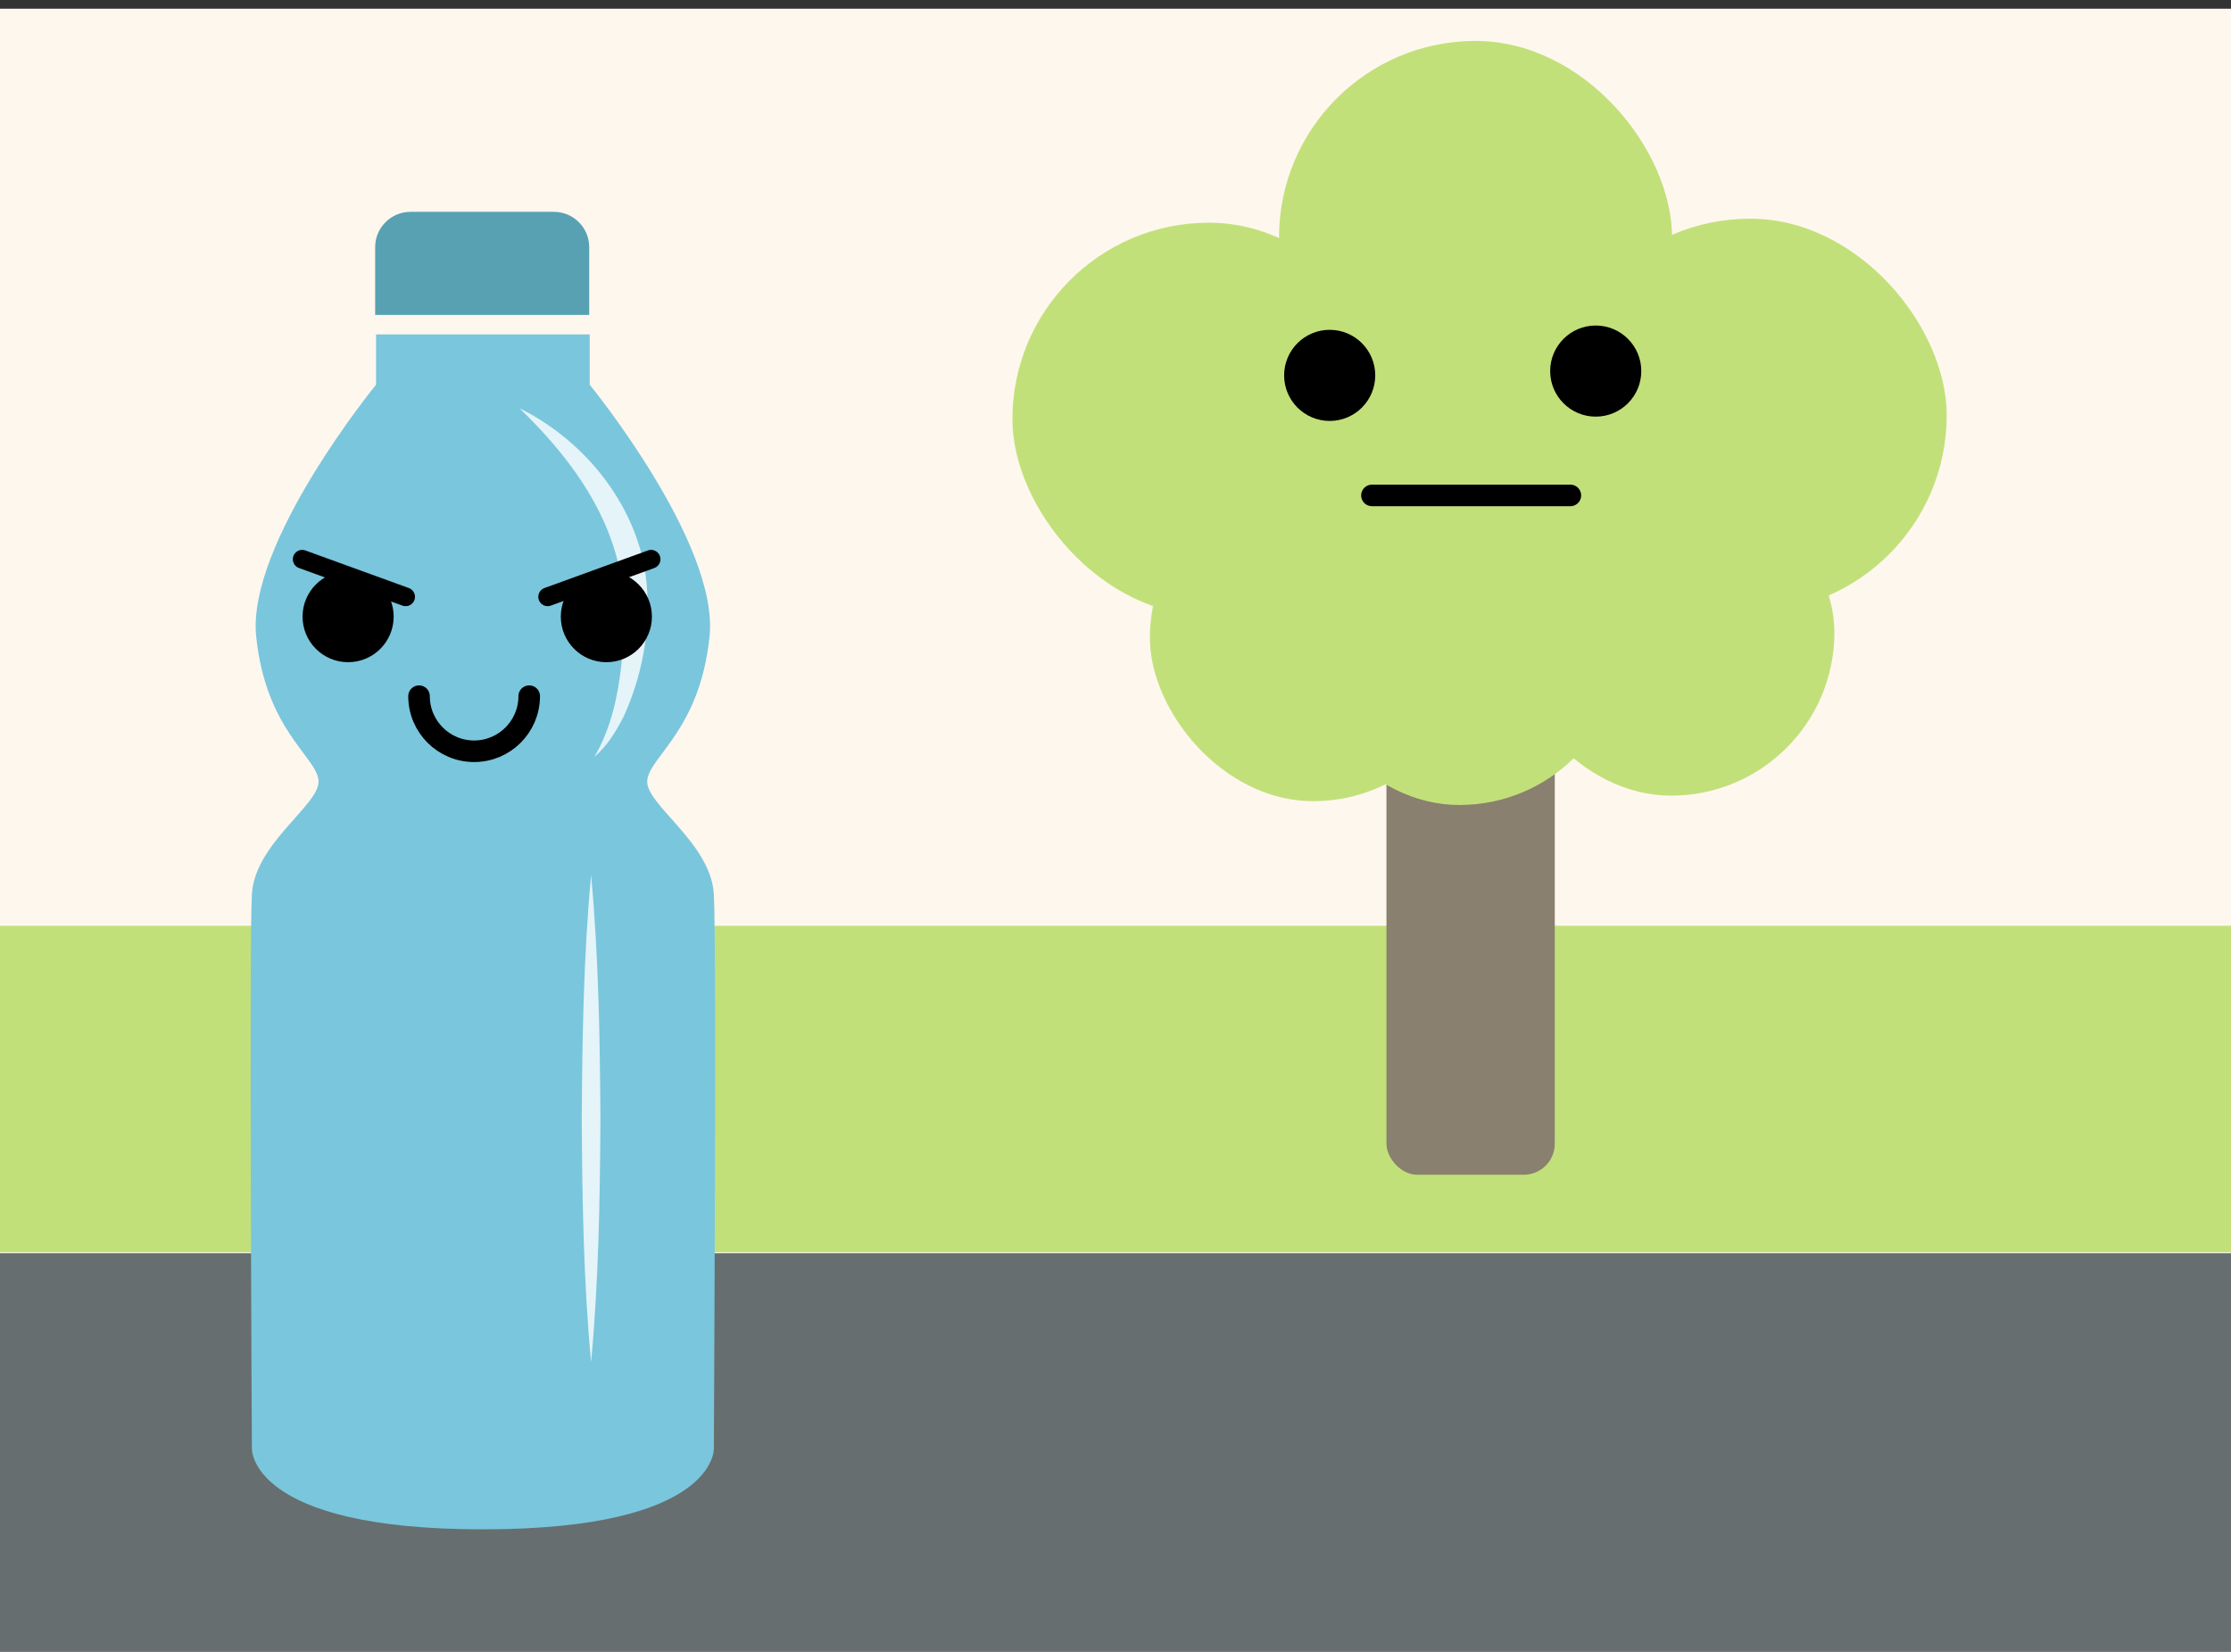 <?xml version="1.0" encoding="UTF-8"?>
<svg id="Lager_1" xmlns="http://www.w3.org/2000/svg" viewBox="0 0 358 265">
  <rect x="0" y="0" width="358" height="265" fill="#333333" stroke="none"/>
  <defs>
    <style>
      .cls-1 {
        fill: #666e70;
      }

      .cls-2 {
        fill: #89806f;
      }

      .cls-3 {
        fill: #fef7ee;
      }

      .cls-4 {
        fill: #57a1b2;
      }

      .cls-5 {
        fill: #fff;
      }

      .cls-6 {
        opacity: .8;
      }

      .cls-7 {
        fill: #c2e07a;
      }

      .cls-8 {
        fill: #7ac6dd;
      }

      .cls-9 {
        stroke-width: 3px;
      }

      .cls-9, .cls-10 {
        fill: none;
        stroke: #000;
        stroke-linecap: round;
        stroke-miterlimit: 10;
      }

      .cls-10 {
        stroke-width: 3.46px;
      }
    </style>
  </defs>
  <rect class="cls-3" x="-2.37" y="1.4" width="360.81" height="200.61"/>
  <rect class="cls-7" x="-3.34" y="148.54" width="363.15" height="52.39"/>
  <rect class="cls-1" x="-.46" y="201.08" width="359.31" height="63.92"/>
  <g>
    <g>
      <path class="cls-4" d="M65.86,33.99h23.02c3.13,0,5.67,2.54,5.67,5.67v10.87h-34.35v-10.87c0-3.13,2.54-5.67,5.67-5.67Z"/>
      <path class="cls-8" d="M77.59,245.38c37.43,0,36.96-12.94,36.96-12.94,0,0,.46-80.62,0-88.93s-11.08-14.47-10.69-18.31,8.46-8.08,10-23.08c1.54-15-19.23-40.39-19.23-40.39v-8.08h-34.29v8.08s-20.77,25.39-19.23,40.39c1.54,15,9.62,19.23,10,23.08.38,3.85-10.23,10-10.69,18.31s0,88.93,0,88.93c0,0-.46,12.94,36.96,12.94"/>
    </g>
    <g class="cls-6">
      <path class="cls-5" d="M83.4,65.52c9.76,4.85,17.68,14.12,19.94,25.03,1.46,8.17.19,16.77-3.2,24.29-1.23,2.44-2.68,4.84-4.76,6.59,2.68-4.56,3.77-9.72,4.34-14.88.48-5.02.73-10.26-.3-15.19-2.15-10.2-8.58-18.61-16.03-25.83h0Z"/>
    </g>
    <g class="cls-6">
      <path class="cls-5" d="M94.85,140.39c1.2,12.81,1.42,26.2,1.5,39.08-.07,12.89-.29,26.26-1.5,39.08-1.21-12.81-1.43-26.2-1.5-39.08.08-12.89.3-26.26,1.5-39.08h0Z"/>
    </g>
    <circle cx="55.86" cy="98.94" r="7.31"/>
    <circle cx="97.3" cy="98.94" r="7.31"/>
    <line class="cls-9" x1="48.49" y1="89.73" x2="65.09" y2="95.76"/>
    <line class="cls-9" x1="104.48" y1="89.73" x2="87.88" y2="95.76"/>
    <path class="cls-10" d="M84.92,111.7c0,4.88-3.96,8.84-8.84,8.84s-8.84-3.96-8.84-8.84"/>
  </g>
  <rect class="cls-2" x="222.48" y="85.83" width="27.01" height="102.66" rx="4.98" ry="4.98"/>
  <g>
    <rect class="cls-7" x="213.02" y="52.74" width="52.39" height="52.39" rx="26.19" ry="26.19"/>
    <rect class="cls-7" x="184.52" y="76.16" width="52.39" height="52.39" rx="26.19" ry="26.19"/>
    <rect class="cls-7" x="241.97" y="75.27" width="52.39" height="52.39" rx="26.19" ry="26.19"/>
    <rect class="cls-7" x="207.98" y="76.77" width="52.39" height="52.39" rx="26.19" ry="26.19"/>
    <rect class="cls-7" x="249.31" y="35.09" width="63.07" height="63.07" rx="31.53" ry="31.53"/>
    <rect class="cls-7" x="205.24" y="6.57" width="63.07" height="63.07" rx="31.53" ry="31.53"/>
    <rect class="cls-7" x="162.46" y="35.73" width="63.07" height="63.07" rx="31.53" ry="31.53"/>
  </g>
  <circle cx="213.37" cy="60.23" r="7.31"/>
  <circle cx="256.06" cy="59.54" r="7.31"/>
  <line class="cls-10" x1="220.15" y1="79.49" x2="251.99" y2="79.49"/>
</svg>